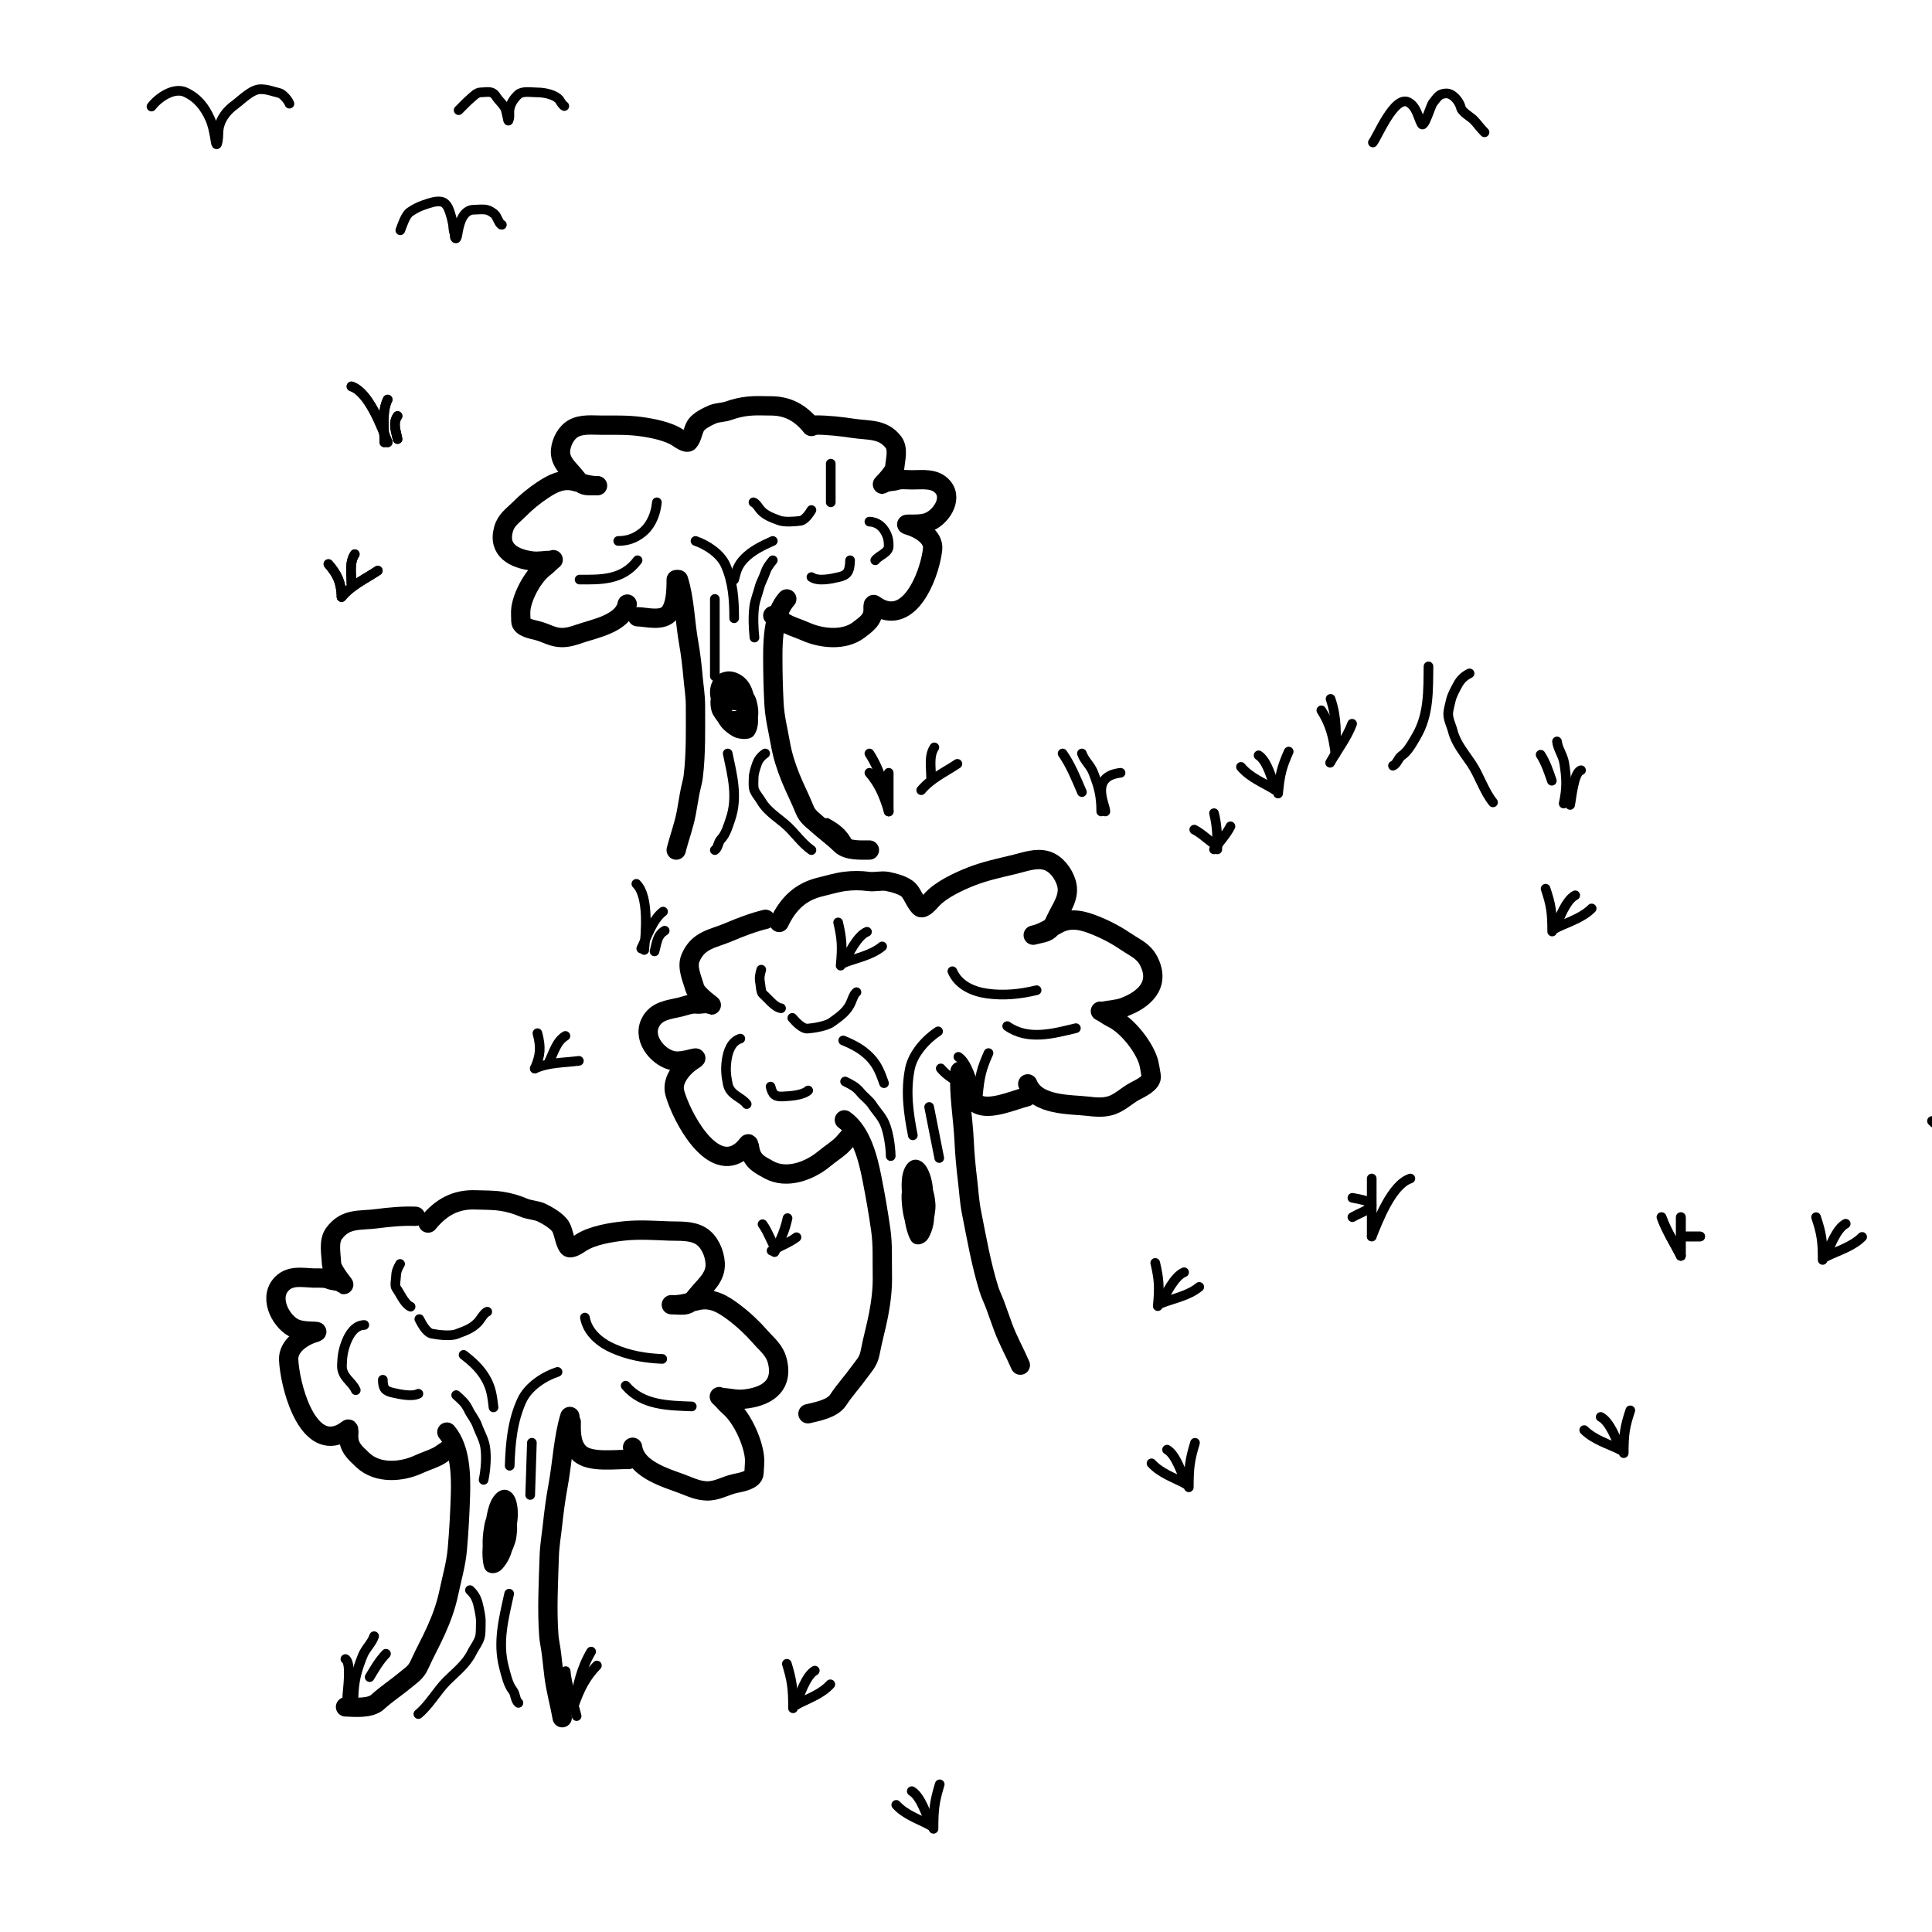 <svg width="100" height="100" viewBox="0 0 100 100" fill="none" xmlns="http://www.w3.org/2000/svg">
<rect x="0" y="0" width="100" height="100" fill="#808080" stroke="none"/>
<g clip-path="url(#clip0_68_569)">
<rect width="100" height="100" fill="white"/>
<path d="M76.065 34.854C75.784 34.991 75.6 35.171 75.453 35.442C75.323 35.681 75.151 35.989 75.093 36.255C75.049 36.458 74.985 36.667 74.962 36.874C74.926 37.184 75.121 37.545 75.197 37.846C75.362 38.49 75.81 38.998 76.172 39.545C76.582 40.164 76.814 40.957 77.279 41.531" stroke="black" stroke-width="0.5" stroke-linecap="round"/>
<path d="M73.938 34.494C73.922 35.743 73.969 36.998 73.302 38.122C73.103 38.456 72.877 38.892 72.55 39.116C72.362 39.244 72.308 39.552 72.101 39.633" stroke="black" stroke-width="0.5" stroke-linecap="round"/>
<path d="M68.847 39.48C69.24 38.778 69.706 38.209 69.984 37.462" stroke="black" stroke-width="0.5" stroke-linecap="round"/>
<path d="M69.123 39.017C69.168 37.974 69.199 37.145 68.87 36.174" stroke="black" stroke-width="0.5" stroke-linecap="round"/>
<path d="M69.123 39.017C69.018 38.148 68.858 37.492 68.393 36.767" stroke="black" stroke-width="0.5" stroke-linecap="round"/>
<path d="M81.269 41.662C81.341 41.334 81.455 39.965 81.834 39.868" stroke="black" stroke-width="0.5" stroke-linecap="round"/>
<path d="M80.936 41.59C81.11 40.792 81.089 40.295 80.965 39.505C80.897 39.075 80.633 38.773 80.59 38.377" stroke="black" stroke-width="0.5" stroke-linecap="round"/>
<path d="M80.322 40.41C80.159 39.94 80.013 39.483 79.743 39.064" stroke="black" stroke-width="0.5" stroke-linecap="round"/>
<path d="M43.512 49.981C43.607 48.984 43.58 48.603 43.382 47.745" stroke="black" stroke-width="0.5" stroke-linecap="round"/>
<path d="M43.698 49.828C43.922 49.353 44.389 48.417 44.875 48.229" stroke="black" stroke-width="0.5" stroke-linecap="round"/>
<path d="M43.698 49.828C44.354 49.58 45.111 49.441 45.659 48.987" stroke="black" stroke-width="0.5" stroke-linecap="round"/>
<path d="M66.154 41.073C66.249 40.075 66.346 39.706 66.702 38.901" stroke="black" stroke-width="0.5" stroke-linecap="round"/>
<path d="M66.001 40.888C65.87 40.379 65.586 39.372 65.144 39.096" stroke="black" stroke-width="0.5" stroke-linecap="round"/>
<path d="M66.001 40.888C65.403 40.521 64.686 40.243 64.232 39.694" stroke="black" stroke-width="0.5" stroke-linecap="round"/>
<path d="M59.926 67.605C60.02 66.607 59.994 66.226 59.795 65.369" stroke="black" stroke-width="0.5" stroke-linecap="round"/>
<path d="M60.112 67.451C60.336 66.976 60.803 66.04 61.289 65.852" stroke="black" stroke-width="0.5" stroke-linecap="round"/>
<path d="M60.112 67.451C60.768 67.203 61.524 67.064 62.073 66.61" stroke="black" stroke-width="0.5" stroke-linecap="round"/>
<path d="M50.616 56.68C50.711 55.682 50.808 55.313 51.164 54.508" stroke="black" stroke-width="0.5" stroke-linecap="round"/>
<path d="M50.463 56.494C50.332 55.986 50.048 54.979 49.606 54.703" stroke="black" stroke-width="0.5" stroke-linecap="round"/>
<path d="M50.463 56.494C49.865 56.128 49.148 55.849 48.694 55.301" stroke="black" stroke-width="0.5" stroke-linecap="round"/>
<path d="M101.873 59.044C101.244 58.735 100.503 58.525 100 58.022" stroke="black" stroke-width="0.5" stroke-linecap="round"/>
<path d="M80.341 48.214C80.341 47.212 80.278 46.835 80 46" stroke="black" stroke-width="0.5" stroke-linecap="round"/>
<path d="M80.511 48.044C80.689 47.549 81.066 46.574 81.533 46.341" stroke="black" stroke-width="0.5" stroke-linecap="round"/>
<path d="M80.511 48.044C81.141 47.735 81.881 47.525 82.384 47.022" stroke="black" stroke-width="0.5" stroke-linecap="round"/>
<path d="M84.044 75.214C84.044 74.212 84.106 73.835 84.384 73" stroke="black" stroke-width="0.5" stroke-linecap="round"/>
<path d="M83.873 75.043C83.695 74.549 83.318 73.574 82.852 73.341" stroke="black" stroke-width="0.5" stroke-linecap="round"/>
<path d="M83.873 75.043C83.244 74.735 82.503 74.525 82 74.022" stroke="black" stroke-width="0.5" stroke-linecap="round"/>
<path d="M94.341 65.214C94.341 64.212 94.278 63.835 94 63" stroke="black" stroke-width="0.5" stroke-linecap="round"/>
<path d="M94.511 65.043C94.689 64.549 95.066 63.574 95.533 63.341" stroke="black" stroke-width="0.5" stroke-linecap="round"/>
<path d="M94.511 65.043C95.141 64.735 95.881 64.525 96.384 64.022" stroke="black" stroke-width="0.5" stroke-linecap="round"/>
<path d="M20.576 22.725C20.49 22.284 20.324 21.911 20.576 21.533" stroke="black" stroke-width="0.5" stroke-linecap="round"/>
<path d="M20.065 22.895C19.755 22.099 19.092 20.3 18.192 20" stroke="black" stroke-width="0.5" stroke-linecap="round"/>
<path d="M19.895 22.895C19.895 22.21 19.755 21.301 20.065 20.681" stroke="black" stroke-width="0.5" stroke-linecap="round"/>
<path d="M17.681 30.899C17.65 30.14 17.484 29.761 17 29.196" stroke="black" stroke-width="0.5" stroke-linecap="round"/>
<path d="M18.192 30.218C18.192 29.704 18.072 29.12 18.362 28.685" stroke="black" stroke-width="0.5" stroke-linecap="round"/>
<path d="M17.681 30.899C18.209 30.277 18.89 29.979 19.554 29.536" stroke="black" stroke-width="0.5" stroke-linecap="round"/>
<path d="M33.879 49.243C33.996 48.809 34.011 48.401 34.404 48.173" stroke="black" stroke-width="0.5" stroke-linecap="round"/>
<path d="M33.345 49.171C33.417 48.32 33.614 46.413 32.938 45.747" stroke="black" stroke-width="0.5" stroke-linecap="round"/>
<path d="M33.192 49.096C33.494 48.481 33.769 47.604 34.32 47.184" stroke="black" stroke-width="0.5" stroke-linecap="round"/>
<path d="M27.68 55.307C27.986 54.612 28.004 54.198 27.818 53.478" stroke="black" stroke-width="0.5" stroke-linecap="round"/>
<path d="M28.438 54.92C28.664 54.459 28.814 53.882 29.266 53.619" stroke="black" stroke-width="0.5" stroke-linecap="round"/>
<path d="M27.68 55.307C28.427 54.981 29.17 55.014 29.962 54.909" stroke="black" stroke-width="0.5" stroke-linecap="round"/>
<path d="M40.09 64.809C40.391 64.195 40.622 63.704 40.762 63.052" stroke="black" stroke-width="0.5" stroke-linecap="round"/>
<path d="M39.937 64.734C40.352 64.517 40.868 64.311 41.226 64.039" stroke="black" stroke-width="0.5" stroke-linecap="round"/>
<path d="M40.165 64.656C39.908 64.253 39.731 63.71 39.469 63.366" stroke="black" stroke-width="0.5" stroke-linecap="round"/>
<path d="M44.035 43.944C43.738 43.246 43.448 42.95 42.795 42.593" stroke="black" stroke-width="0.5" stroke-linecap="round"/>
<path d="M48.192 40.218C48.192 39.704 48.072 39.12 48.362 38.685" stroke="black" stroke-width="0.5" stroke-linecap="round"/>
<path d="M47.681 40.899C48.209 40.277 48.89 39.979 49.554 39.536" stroke="black" stroke-width="0.5" stroke-linecap="round"/>
<path d="M63.008 43.964C63.008 43.28 62.999 42.737 62.837 42.091" stroke="black" stroke-width="0.5" stroke-linecap="round"/>
<path d="M62.837 43.964C63.115 43.586 63.487 43.175 63.689 42.772" stroke="black" stroke-width="0.5" stroke-linecap="round"/>
<path d="M63.007 43.794C62.6 43.545 62.202 43.135 61.815 42.942" stroke="black" stroke-width="0.5" stroke-linecap="round"/>
<path d="M20.576 22.725C20.49 22.284 20.324 21.911 20.576 21.533" stroke="black" stroke-width="0.5" stroke-linecap="round"/>
<path d="M20.065 22.895C19.755 22.099 19.092 20.3 18.192 20" stroke="black" stroke-width="0.5" stroke-linecap="round"/>
<path d="M19.895 22.895C19.895 22.21 19.755 21.301 20.065 20.681" stroke="black" stroke-width="0.5" stroke-linecap="round"/>
<path d="M17.681 30.899C17.65 30.14 17.484 29.761 17 29.196" stroke="black" stroke-width="0.5" stroke-linecap="round"/>
<path d="M18.192 30.218C18.192 29.704 18.072 29.12 18.362 28.685" stroke="black" stroke-width="0.5" stroke-linecap="round"/>
<path d="M17.681 30.899C18.209 30.277 18.89 29.979 19.554 29.536" stroke="black" stroke-width="0.5" stroke-linecap="round"/>
<path d="M7.841 5.516C8.193 5.055 8.998 4.489 9.611 4.778C10.235 5.073 10.598 5.541 10.876 6.165C11.007 6.461 11.064 6.771 11.126 7.103C11.152 7.244 11.194 7.739 11.275 7.286C11.317 7.054 11.287 6.823 11.336 6.59C11.436 6.117 11.753 5.718 12.135 5.441C12.487 5.187 13.019 4.617 13.484 4.617C13.859 4.617 14.112 4.737 14.457 4.814C14.627 4.852 14.922 5.188 14.982 5.366" stroke="black" stroke-width="0.5" stroke-linecap="round"/>
<path d="M20.72 11.918C20.826 11.658 20.975 11.135 21.229 10.966C21.462 10.81 21.68 10.694 21.948 10.604C22.218 10.514 22.577 10.376 22.867 10.445C23.082 10.496 23.202 10.739 23.269 10.932C23.338 11.131 23.396 11.345 23.437 11.552C23.469 11.711 23.456 11.913 23.518 12.06C23.547 12.128 23.519 12.265 23.565 12.323C23.65 12.429 23.685 12.076 23.711 11.942C23.798 11.5 23.979 10.853 24.536 10.853C24.749 10.853 25.024 10.807 25.229 10.871C25.388 10.921 25.439 10.968 25.578 11.066C25.73 11.174 25.838 11.634 25.976 11.634" stroke="black" stroke-width="0.5" stroke-linecap="round"/>
<path d="M23.739 5.703C23.944 5.505 24.139 5.285 24.357 5.102C24.51 4.972 24.673 4.78 24.891 4.78C25.216 4.78 25.476 4.662 25.688 5.007C25.824 5.227 26.131 5.466 26.188 5.721C26.225 5.888 26.267 6.048 26.298 6.216C26.32 6.336 26.367 6.06 26.367 6.031C26.367 5.922 26.358 5.809 26.369 5.701C26.401 5.387 26.603 5.087 26.829 4.887C27.037 4.702 27.467 4.78 27.725 4.78C28.046 4.78 28.383 4.827 28.676 4.965C28.791 5.02 28.925 5.104 28.987 5.222C29.026 5.294 29.137 5.455 29.208 5.49" stroke="black" stroke-width="0.5" stroke-linecap="round"/>
<path d="M71.061 7.374C71.306 7.061 72.179 4.913 72.899 5.292C73.318 5.512 73.392 6.056 73.58 6.411C73.713 6.662 74.05 5.466 74.169 5.321C74.398 5.041 74.483 4.835 74.869 4.835C75.215 4.835 75.549 5.27 75.618 5.579C75.667 5.8 76.113 6.045 76.265 6.197C76.459 6.391 76.603 6.612 76.839 6.848" stroke="black" stroke-width="0.5" stroke-linecap="round"/>
<path d="M45 43.998C44.581 43.998 43.857 44.045 43.516 43.706C43.127 43.319 42.693 43.017 42.295 42.655C42.02 42.404 41.795 42.277 41.641 41.892C41.418 41.335 41.145 40.812 40.921 40.258C40.684 39.67 40.501 39.109 40.391 38.477C40.27 37.779 40.102 37.148 40.062 36.428C40.017 35.595 40 34.773 40 33.937C40 32.983 40.069 31.727 40.724 31" stroke="black" stroke-linecap="round"/>
<path d="M40 31.859C40.298 31.985 40.519 32.195 40.811 32.332C41.094 32.464 41.398 32.557 41.684 32.684C42.522 33.058 43.702 33.181 44.458 32.598C44.852 32.295 45.191 32.072 45.191 31.559C45.191 31.518 45.173 31.254 45.23 31.293C45.407 31.415 45.548 31.508 45.767 31.574C47.31 32.035 48.172 29.473 48.273 28.408C48.331 27.798 47.596 27.359 47.057 27.2C46.777 27.116 47.031 27.132 47.182 27.132C47.447 27.132 47.725 27.129 47.981 27.049C48.656 26.84 49.349 25.854 48.803 25.211C48.398 24.735 47.764 24.836 47.198 24.836C46.937 24.836 46.627 24.79 46.379 24.874C46.215 24.929 45.859 24.914 45.728 25.024C45.463 25.247 46.286 24.514 46.313 24.176C46.344 23.793 46.51 23.23 46.239 22.882C45.691 22.178 44.985 22.296 44.142 22.169C43.535 22.078 42.861 22 42.245 22" stroke="black" stroke-linecap="round"/>
<path d="M42 22.074C41.434 21.373 40.785 21.008 39.888 21.008C39.509 21.008 39.12 20.983 38.743 21.023C38.384 21.06 38.052 21.137 37.712 21.259C37.445 21.356 37.137 21.339 36.88 21.448C36.628 21.555 36.18 21.775 36.02 22.018C35.87 22.244 35.821 22.68 35.65 22.858C35.54 22.973 35.185 22.72 35.095 22.659C34.591 22.317 33.727 22.155 33.143 22.077C32.478 21.989 31.81 22.007 31.142 22.007C30.673 22.007 30.12 21.935 29.687 22.174C29.307 22.383 29.058 22.862 29.015 23.295C28.956 23.899 29.444 24.269 29.776 24.687C29.997 24.965 30.128 25.138 30.48 25.138C30.548 25.138 31.123 25.138 30.861 25.138C30.472 25.138 30.089 24.995 29.712 24.909C29.095 24.768 28.598 25.026 28.084 25.368C27.64 25.663 27.25 25.983 26.868 26.367C26.536 26.7 26.202 26.903 26.064 27.389C25.751 28.495 26.638 28.924 27.543 29.036C27.879 29.078 28.194 29.003 28.528 29.003C28.582 29.003 28.669 28.942 28.617 28.98C28.464 29.092 28.339 29.25 28.183 29.365C27.621 29.782 27.082 30.749 26.967 31.464C26.932 31.683 26.96 31.937 26.96 32.16C26.96 32.476 27.595 32.586 27.799 32.637C28.246 32.748 28.608 33 29.072 33C29.408 33 29.686 32.91 30.004 32.8C30.741 32.544 32.27 32.277 32.464 31.268" stroke="black" stroke-linecap="round"/>
<path d="M35.117 30C35.438 31.011 35.451 32.181 35.645 33.266C35.748 33.84 35.821 34.466 35.873 35.061C35.916 35.545 35.997 36.015 35.997 36.508C35.997 37.732 36.03 39.003 35.88 40.208C35.849 40.449 35.78 40.664 35.733 40.895C35.653 41.285 35.596 41.691 35.521 42.084C35.39 42.772 35.164 43.341 35 44" stroke="black" stroke-linecap="round"/>
<path d="M39.605 39C39.379 39.155 39.25 39.326 39.17 39.562C39.1 39.77 39.007 40.04 39.007 40.258C39.007 40.423 38.99 40.597 39.009 40.762C39.038 41.011 39.284 41.259 39.411 41.48C39.684 41.955 40.186 42.275 40.618 42.64C41.107 43.053 41.47 43.632 42 44" stroke="black" stroke-width="0.5" stroke-linecap="round"/>
<path d="M37.666 39C37.904 40.131 38.202 41.255 37.809 42.4C37.693 42.74 37.571 43.178 37.312 43.444C37.164 43.597 37.176 43.886 37 44" stroke="black" stroke-width="0.5" stroke-linecap="round"/>
<path d="M39.051 33C38.997 32.524 38.976 31.883 39.038 31.41C39.085 31.053 39.224 30.733 39.308 30.403C39.374 30.145 39.514 29.922 39.597 29.675C39.704 29.359 39.834 29.208 40 29" stroke="black" stroke-width="0.5" stroke-linecap="round"/>
<path d="M38 32C38 31.051 37.943 30.125 37.551 29.249C37.284 28.652 36.578 28.199 36 28" stroke="black" stroke-width="0.5" stroke-linecap="round"/>
<path d="M45 27C45.43 27.016 45.693 27.285 45.836 27.554C45.973 27.813 46 27.992 46 28.262C46 28.622 45.484 28.746 45.304 29" stroke="black" stroke-width="0.5" stroke-linecap="round"/>
<path d="M42 26.4C41.897 26.572 41.667 26.924 41.428 26.958C41.15 26.997 40.59 27.037 40.333 26.938C39.991 26.807 39.662 26.704 39.396 26.431C39.286 26.318 39.142 26.047 39 26" stroke="black" stroke-width="0.5" stroke-linecap="round"/>
<path d="M43 24C43 24.206 43 24.359 43 24.595C43 24.723 43 25.044 43 25.143C43 25.385 43 25.892 43 26" stroke="black" stroke-width="0.5" stroke-linecap="round"/>
<path d="M34 26C33.918 26.795 33.582 27.292 33.256 27.556C32.844 27.888 32.435 28 32 28" stroke="black" stroke-width="0.5" stroke-linecap="round"/>
<path d="M33 29C32.218 30.057 31.04 29.999 30 29.999" stroke="black" stroke-width="0.5" stroke-linecap="round"/>
<path d="M33 31.924C33.432 31.924 34.315 32.206 34.684 31.686C34.965 31.289 35 30.642 35 30" stroke="black" stroke-linecap="round"/>
<path d="M37.795 36.264C38.144 36.349 38.686 36.716 38.392 36.949C38.18 37.117 37.643 37.069 37.51 36.881C37.343 36.648 37.782 36.4 38.186 36.54C38.549 36.666 38.524 36.867 38.507 37.077C38.482 37.382 37.723 37.223 37.553 37.057C37.352 36.861 37.075 36.118 37.795 36.108C38.542 36.097 38.812 36.625 38.788 36.947C38.752 37.426 38.048 37.255 37.708 36.968C37.588 36.867 37.101 36.292 37.45 36.208C38.043 36.065 38.427 36.733 38.491 36.929C38.545 37.093 38.685 37.686 38.151 37.429C37.624 37.176 37.507 36.638 37.763 36.29C38.131 35.791 39.632 37.679 38.198 37.42C37.915 37.369 37.658 37.086 37.541 36.951C37.338 36.716 37.313 36.425 37.518 36.188C37.623 36.066 37.787 35.928 38.044 35.897C38.475 35.846 38.583 36.184 38.649 36.343C38.8 36.702 39.042 37.397 38.61 37.729C37.99 38.206 37.142 36.972 37.083 36.773C37.016 36.547 36.863 35.795 37.589 35.795C38.367 35.795 38.584 36.621 38.633 36.955C38.682 37.287 38.464 37.636 37.866 37.253C37.137 36.786 36.771 35.878 37.154 35.291C37.3 35.066 37.66 34.894 38.075 35.078C38.719 35.364 38.774 36.049 38.863 36.447C38.961 36.883 39.102 37.475 38.831 37.901C38.729 38.061 38.245 38.002 38.064 37.898C37.159 37.38 37.113 36.671 37.51 36.027C37.58 35.913 37.847 35.502 38.151 35.521C38.501 35.543 38.744 35.962 38.831 36.108C39 36.388 39.326 37.988 38.095 37.312C37.447 36.956 37.264 36.276 37.379 35.793C37.416 35.639 37.546 35.306 37.866 35.247" stroke="black" stroke-width="0.5" stroke-linecap="round"/>
<path d="M37 31V35" stroke="black" stroke-width="0.5" stroke-linecap="round"/>
<path d="M38 30C38.102 29.577 38.18 29.257 38.543 28.893C38.929 28.506 39.43 28.251 40 28" stroke="black" stroke-width="0.5" stroke-linecap="round"/>
<path d="M44 29C43.983 29.61 43.852 29.77 43.415 29.87C43.029 29.958 42.353 30.112 42 29.87" stroke="black" stroke-width="0.5" stroke-linecap="round"/>
<path d="M46 42C46 41.305 46 40.713 46 40" stroke="black" stroke-width="0.5" stroke-linecap="round"/>
<path d="M46 42C45.791 40.867 45.62 39.968 45 39" stroke="black" stroke-width="0.5" stroke-linecap="round"/>
<path d="M46 42C45.759 41.191 45.511 40.596 45 40" stroke="black" stroke-width="0.5" stroke-linecap="round"/>
<path d="M57.213 42C57.213 41.642 56.383 40.187 58 40" stroke="black" stroke-width="0.5" stroke-linecap="round"/>
<path d="M57 42C57 41.201 56.876 40.73 56.593 40C56.438 39.603 56.123 39.369 56 39" stroke="black" stroke-width="0.5" stroke-linecap="round"/>
<path d="M56 41C55.696 40.288 55.414 39.591 55 39" stroke="black" stroke-width="0.5" stroke-linecap="round"/>
<path d="M41.82 73.175C42.277 73.065 43.078 72.926 43.378 72.469C43.721 71.948 44.13 71.507 44.486 71.01C44.734 70.666 44.952 70.469 45.038 70.012C45.162 69.35 45.347 68.712 45.474 68.051C45.607 67.352 45.686 66.697 45.671 65.982C45.654 65.194 45.702 64.466 45.591 63.675C45.462 62.76 45.304 61.864 45.125 60.958C44.921 59.924 44.576 58.58 43.705 57.964" stroke="black" stroke-linecap="round"/>
<path d="M44.205 58.59C43.93 58.811 43.752 59.112 43.485 59.343C43.225 59.568 42.936 59.752 42.672 59.971C41.9 60.616 40.72 61.049 39.81 60.552C39.337 60.293 38.938 60.116 38.819 59.514C38.809 59.466 38.766 59.152 38.717 59.211C38.564 59.398 38.441 59.542 38.232 59.673C36.758 60.593 35.281 57.801 34.931 56.577C34.731 55.877 35.382 55.182 35.897 54.862C36.165 54.696 35.909 54.777 35.754 54.814C35.482 54.879 35.196 54.944 34.916 54.913C34.176 54.834 33.237 53.848 33.648 52.961C33.953 52.302 34.625 52.266 35.206 52.126C35.472 52.062 35.78 51.932 36.053 51.969C36.234 51.994 36.594 51.888 36.754 51.985C37.077 52.182 36.065 51.525 35.959 51.135C35.839 50.693 35.537 50.074 35.735 49.599C36.133 48.64 36.883 48.604 37.717 48.249C38.318 47.992 38.991 47.736 39.622 47.584" stroke="black" stroke-linecap="round"/>
<path d="M40.331 47.746C40.801 46.761 41.444 46.152 42.452 45.91C42.877 45.808 43.308 45.674 43.74 45.619C44.152 45.568 44.544 45.569 44.954 45.623C45.276 45.666 45.618 45.563 45.932 45.623C46.24 45.683 46.795 45.823 47.032 46.069C47.252 46.297 47.41 46.802 47.644 46.968C47.794 47.074 48.133 46.677 48.22 46.581C48.706 46.04 49.639 45.614 50.275 45.364C51.001 45.08 51.755 44.922 52.506 44.742C53.032 44.615 53.636 44.381 54.178 44.548C54.654 44.694 55.046 45.196 55.195 45.699C55.404 46.401 54.942 46.971 54.668 47.558C54.485 47.948 54.379 48.189 53.984 48.284C53.908 48.302 53.262 48.457 53.557 48.386C53.993 48.282 54.389 48.008 54.792 47.804C55.452 47.471 56.07 47.644 56.728 47.911C57.295 48.142 57.808 48.418 58.328 48.771C58.779 49.077 59.201 49.228 59.47 49.768C60.082 50.999 59.186 51.747 58.196 52.124C57.829 52.264 57.457 52.26 57.083 52.349C57.022 52.364 56.91 52.316 56.978 52.347C57.176 52.438 57.353 52.593 57.555 52.688C58.284 53.031 59.117 54.035 59.413 54.854C59.504 55.105 59.532 55.414 59.584 55.678C59.659 56.054 58.972 56.356 58.755 56.472C58.28 56.724 57.932 57.12 57.411 57.246C57.033 57.336 56.701 57.305 56.318 57.259C55.43 57.154 53.651 57.248 53.196 56.101" stroke="black" stroke-linecap="round"/>
<path d="M49.691 55.444C49.612 56.616 49.853 57.892 49.907 59.115C49.936 59.763 50.003 60.461 50.083 61.121C50.148 61.657 50.174 62.187 50.28 62.723C50.544 64.056 50.786 65.447 51.185 66.725C51.264 66.981 51.374 67.2 51.468 67.44C51.625 67.847 51.765 68.277 51.919 68.688C52.188 69.408 52.518 69.978 52.812 70.659" stroke="black" stroke-linecap="round"/>
<path d="M46.103 59.839C46.091 59.315 45.99 58.629 45.792 58.153C45.642 57.794 45.352 57.51 45.148 57.193C44.988 56.947 44.717 56.764 44.531 56.535C44.293 56.243 44.053 56.134 43.743 55.978" stroke="black" stroke-width="0.5" stroke-linecap="round"/>
<path d="M47.247 58.764C47.02 57.616 46.863 56.481 47.097 55.315C47.257 54.52 47.948 53.78 48.555 53.383" stroke="black" stroke-width="0.5" stroke-linecap="round"/>
<path d="M38.318 53.759C37.865 53.895 37.674 54.407 37.61 54.889C37.549 55.353 37.579 55.655 37.667 56.102C37.785 56.699 38.374 56.772 38.648 57.147" stroke="black" stroke-width="0.5" stroke-linecap="round"/>
<path d="M41.01 52.686C41.171 52.876 41.522 53.262 41.803 53.24C42.13 53.214 42.778 53.11 43.046 52.915C43.403 52.654 43.752 52.433 43.986 52.013C44.084 51.84 44.18 51.454 44.33 51.356" stroke="black" stroke-width="0.5" stroke-linecap="round"/>
<path d="M39.403 50.191C39.33 50.439 39.294 50.62 39.344 50.872C39.371 51.009 39.381 51.366 39.486 51.452C39.742 51.661 40.091 52.146 40.427 52.186" stroke="black" stroke-width="0.5" stroke-linecap="round"/>
<path d="M49.296 50.271C49.61 51.002 50.374 51.322 51.072 51.422C51.954 51.547 52.79 51.46 53.654 51.253" stroke="black" stroke-width="0.5" stroke-linecap="round"/>
<path d="M52.133 53.111C53.204 53.869 54.519 53.499 55.688 53.218" stroke="black" stroke-width="0.5" stroke-linecap="round"/>
<path d="M53.134 56.773C52.495 56.926 51.242 57.5 50.602 57.151C50.115 56.884 49.944 56.299 49.827 55.706" stroke="black" stroke-linecap="round"/>
<path d="M47.602 61.873C47.406 62.031 47.158 62.572 47.399 62.819C47.573 62.998 47.896 62.857 47.933 62.603C47.979 62.285 47.644 62.041 47.426 62.277C47.232 62.489 47.297 62.736 47.359 62.996C47.45 63.374 47.885 63.062 47.949 62.829C48.026 62.553 48.016 61.583 47.564 61.678C47.095 61.776 47.058 62.477 47.152 62.875C47.293 63.47 47.689 63.15 47.831 62.741C47.881 62.597 48.042 61.804 47.803 61.751C47.398 61.662 47.324 62.555 47.333 62.809C47.34 63.022 47.399 63.785 47.668 63.383C47.934 62.988 47.874 62.297 47.629 61.901C47.276 61.331 46.806 63.917 47.637 63.38C47.8 63.274 47.891 62.88 47.93 62.694C47.999 62.37 47.943 62.003 47.756 61.737C47.661 61.6 47.524 61.451 47.356 61.451C47.075 61.451 47.091 61.891 47.089 62.099C47.084 62.571 47.105 63.476 47.456 63.827C47.961 64.331 48.185 62.661 48.172 62.403C48.158 62.111 48.068 61.147 47.615 61.255C47.13 61.372 47.198 62.438 47.25 62.863C47.302 63.286 47.524 63.69 47.803 63.121C48.141 62.428 48.145 61.237 47.761 60.56C47.614 60.3 47.347 60.139 47.134 60.431C46.803 60.885 46.939 61.751 46.982 62.261C47.028 62.821 47.087 63.584 47.361 64.075C47.464 64.261 47.751 64.115 47.839 63.958C48.275 63.174 48.128 62.28 47.722 61.535C47.649 61.402 47.381 60.928 47.197 60.997C46.984 61.077 46.936 61.638 46.917 61.833C46.882 62.209 47.074 64.258 47.674 63.228C47.99 62.686 47.936 61.809 47.745 61.221C47.684 61.035 47.52 60.637 47.307 60.612" stroke="black" stroke-width="0.5" stroke-linecap="round"/>
<path d="M48.093 57.297L48.615 59.939" stroke="black" stroke-width="0.5" stroke-linecap="round"/>
<path d="M45.757 56.065C45.567 55.535 45.422 55.135 45.039 54.733C44.631 54.306 44.166 54.071 43.645 53.855" stroke="black" stroke-width="0.5" stroke-linecap="round"/>
<path d="M39.885 56.243C39.989 56.685 40.131 56.774 40.544 56.752C40.908 56.732 41.545 56.697 41.831 56.443" stroke="black" stroke-width="0.5" stroke-linecap="round"/>
<path d="M17.884 88.348C18.352 88.367 19.159 88.45 19.552 88.09C20.001 87.678 20.497 87.363 20.954 86.979C21.271 86.712 21.526 86.581 21.712 86.162C21.982 85.554 22.305 84.986 22.575 84.381C22.862 83.74 23.085 83.126 23.232 82.43C23.392 81.662 23.603 80.969 23.673 80.173C23.754 79.251 23.802 78.341 23.832 77.414C23.866 76.356 23.835 74.96 23.13 74.125" stroke="black" stroke-linecap="round"/>
<path d="M23.473 74.868C23.157 75.007 22.916 75.25 22.606 75.402C22.304 75.549 21.982 75.647 21.678 75.788C20.784 76.202 19.544 76.3 18.774 75.57C18.373 75.19 18.027 74.909 18.047 74.294C18.049 74.245 18.077 73.929 18.017 73.973C17.826 74.112 17.675 74.219 17.442 74.288C15.808 74.777 15.005 71.669 14.941 70.388C14.904 69.655 15.691 69.159 16.262 68.99C16.559 68.902 16.292 68.91 16.134 68.904C15.855 68.893 15.564 68.878 15.3 68.772C14.601 68.493 13.913 67.282 14.51 66.534C14.953 65.979 15.613 66.127 16.207 66.15C16.479 66.161 16.807 66.119 17.063 66.229C17.233 66.302 17.606 66.299 17.738 66.436C18.008 66.715 17.174 65.802 17.159 65.395C17.142 64.935 16.989 64.253 17.287 63.847C17.889 63.026 18.624 63.196 19.511 63.079C20.151 62.994 20.861 62.929 21.506 62.955" stroke="black" stroke-linecap="round"/>
<path d="M22.157 63.305C22.834 62.479 23.594 62.064 24.624 62.105C25.059 62.122 25.507 62.11 25.938 62.175C26.349 62.237 26.728 62.345 27.113 62.51C27.416 62.639 27.77 62.632 28.061 62.777C28.346 62.918 28.852 63.206 29.026 63.508C29.188 63.79 29.228 64.322 29.418 64.546C29.539 64.69 29.956 64.398 30.062 64.328C30.654 63.937 31.654 63.778 32.327 63.711C33.094 63.633 33.86 63.686 34.628 63.716C35.166 63.737 35.803 63.675 36.291 63.984C36.719 64.256 36.986 64.849 37.018 65.378C37.063 66.115 36.487 66.541 36.09 67.034C35.825 67.362 35.668 67.567 35.264 67.551C35.186 67.548 34.526 67.522 34.827 67.534C35.273 67.552 35.718 67.394 36.154 67.307C36.868 67.164 37.429 67.5 38.006 67.939C38.504 68.317 38.939 68.725 39.363 69.208C39.731 69.628 40.106 69.889 40.245 70.486C40.562 71.845 39.526 72.325 38.482 72.421C38.094 72.456 37.736 72.351 37.352 72.336C37.291 72.333 37.193 72.256 37.251 72.305C37.422 72.447 37.559 72.645 37.734 72.792C38.363 73.323 38.944 74.524 39.047 75.397C39.079 75.666 39.036 75.973 39.028 76.243C39.015 76.627 38.282 76.733 38.045 76.786C37.529 76.9 37.103 77.19 36.569 77.169C36.184 77.153 35.868 77.032 35.508 76.884C34.671 76.539 32.926 76.145 32.743 74.91" stroke="black" stroke-linecap="round"/>
<path d="M29.495 73.317C29.156 74.431 29.102 75.733 28.879 76.933C28.762 77.569 28.67 78.263 28.599 78.924C28.542 79.461 28.448 79.981 28.43 80.53C28.386 81.893 28.308 83.307 28.407 84.655C28.427 84.924 28.484 85.166 28.52 85.424C28.581 85.862 28.62 86.316 28.677 86.757C28.776 87.528 28.968 88.169 29.099 88.909" stroke="black" stroke-linecap="round"/>
<path d="M24.325 82.305C24.551 82.516 24.677 82.744 24.748 83.055C24.811 83.329 24.896 83.683 24.887 83.967C24.88 84.183 24.889 84.409 24.863 84.624C24.823 84.946 24.56 85.259 24.42 85.542C24.119 86.149 23.59 86.546 23.131 87.004C22.612 87.522 22.215 88.261 21.655 88.719" stroke="black" stroke-width="0.5" stroke-linecap="round"/>
<path d="M26.355 82.489C26.077 83.752 25.741 85.005 26.089 86.309C26.192 86.696 26.297 87.194 26.544 87.503C26.686 87.681 26.663 88.005 26.834 88.141" stroke="black" stroke-width="0.5" stroke-linecap="round"/>
<path d="M25.032 76.596C25.137 76.085 25.194 75.393 25.109 74.878C25.045 74.489 24.828 74.135 24.7 73.772C24.601 73.49 24.379 73.239 24.25 72.966C24.086 72.618 23.877 72.447 23.612 72.211" stroke="black" stroke-width="0.5" stroke-linecap="round"/>
<path d="M26.381 75.867C26.419 74.693 26.522 73.55 27.011 72.484C27.345 71.758 28.18 71.23 28.858 71.01" stroke="black" stroke-width="0.5" stroke-linecap="round"/>
<path d="M18.855 68.581C18.386 68.589 18.086 69.033 17.916 69.483C17.752 69.916 17.713 70.217 17.698 70.674C17.678 71.284 18.233 71.516 18.414 71.954" stroke="black" stroke-width="0.5" stroke-linecap="round"/>
<path d="M21.705 68.276C21.818 68.504 22.071 68.974 22.348 69.029C22.671 69.093 23.322 69.17 23.625 69.053C24.03 68.898 24.418 68.78 24.74 68.437C24.873 68.295 25.053 67.948 25.22 67.894" stroke="black" stroke-width="0.5" stroke-linecap="round"/>
<path d="M20.709 65.421C20.582 65.641 20.507 65.807 20.499 66.064C20.494 66.204 20.423 66.553 20.505 66.665C20.707 66.937 20.936 67.503 21.252 67.633" stroke="black" stroke-width="0.5" stroke-linecap="round"/>
<path d="M30.275 68.198C30.416 68.991 31.084 69.51 31.738 69.797C32.563 70.159 33.393 70.302 34.276 70.337" stroke="black" stroke-width="0.5" stroke-linecap="round"/>
<path d="M32.385 71.723C33.253 72.75 34.61 72.749 35.806 72.797" stroke="black" stroke-width="0.5" stroke-linecap="round"/>
<path d="M32.532 75.544C31.879 75.518 30.536 75.732 29.995 75.219C29.582 74.828 29.548 74.214 29.568 73.608" stroke="black" stroke-linecap="round"/>
<path d="M26.027 78.976C25.8 79.075 25.44 79.531 25.617 79.837C25.746 80.058 26.09 80.009 26.183 79.773C26.299 79.478 26.029 79.15 25.765 79.32C25.529 79.471 25.536 79.728 25.539 79.998C25.542 80.388 26.033 80.205 26.148 79.997C26.284 79.751 26.492 78.808 26.033 78.776C25.557 78.743 25.363 79.412 25.365 79.824C25.368 80.438 25.824 80.237 26.053 79.879C26.134 79.753 26.468 79.029 26.249 78.913C25.876 78.716 25.604 79.56 25.555 79.809C25.514 80.017 25.4 80.772 25.751 80.457C26.098 80.147 26.194 79.461 26.046 79.01C25.832 78.362 24.796 80.739 25.721 80.445C25.904 80.387 26.079 80.031 26.16 79.861C26.299 79.566 26.327 79.194 26.206 78.886C26.145 78.728 26.045 78.546 25.883 78.5C25.61 78.424 25.527 78.853 25.478 79.055C25.367 79.511 25.184 80.394 25.446 80.829C25.822 81.455 26.414 79.898 26.46 79.645C26.512 79.358 26.641 78.399 26.177 78.381C25.681 78.361 25.508 79.413 25.463 79.839C25.418 80.263 25.543 80.715 25.94 80.239C26.424 79.66 26.695 78.507 26.476 77.747C26.392 77.455 26.169 77.226 25.897 77.451C25.474 77.801 25.411 78.676 25.338 79.183C25.257 79.738 25.142 80.493 25.298 81.043C25.356 81.252 25.667 81.188 25.787 81.06C26.386 80.42 26.444 79.514 26.218 78.68C26.178 78.532 26.025 78 25.831 78.017C25.606 78.036 25.434 78.566 25.372 78.75C25.253 79.104 24.978 81.142 25.791 80.309C26.219 79.87 26.364 79.005 26.311 78.383C26.294 78.186 26.225 77.756 26.024 77.674" stroke="black" stroke-width="0.5" stroke-linecap="round"/>
<path d="M27.53 74.677L27.443 77.379" stroke="black" stroke-width="0.5" stroke-linecap="round"/>
<path d="M25.544 72.845C25.479 72.28 25.429 71.853 25.148 71.359C24.848 70.834 24.451 70.479 23.995 70.128" stroke="black" stroke-width="0.5" stroke-linecap="round"/>
<path d="M19.815 71.416C19.816 71.873 19.934 71.997 20.339 72.088C20.696 72.168 21.321 72.308 21.656 72.14" stroke="black" stroke-width="0.5" stroke-linecap="round"/>
<path d="M29.845 88.824C29.65 88.015 29.357 87.322 29.277 86.498" stroke="black" stroke-width="0.5" stroke-linecap="round"/>
<path d="M29.701 88.287C29.904 87.224 30.069 86.381 30.597 85.487" stroke="black" stroke-width="0.5" stroke-linecap="round"/>
<path d="M29.701 88.287C30 87.438 30.299 86.818 30.895 86.207" stroke="black" stroke-width="0.5" stroke-linecap="round"/>
<path d="M17.976 87.824C17.987 87.475 18.203 86.066 17.879 85.871" stroke="black" stroke-width="0.5" stroke-linecap="round"/>
<path d="M18.297 87.836C18.324 86.987 18.46 86.492 18.759 85.728C18.921 85.313 19.233 85.076 19.364 84.689" stroke="black" stroke-width="0.5" stroke-linecap="round"/>
<path d="M19.134 86.806C19.393 86.375 19.634 85.952 19.978 85.599" stroke="black" stroke-width="0.5" stroke-linecap="round"/>
<path d="M41.048 88.42C41.048 87.378 40.989 86.986 40.727 86.118" stroke="black" stroke-width="0.5" stroke-linecap="round"/>
<path d="M41.209 88.243C41.377 87.729 41.733 86.715 42.173 86.472" stroke="black" stroke-width="0.5" stroke-linecap="round"/>
<path d="M41.209 88.243C41.803 87.922 42.502 87.704 42.977 87.18" stroke="black" stroke-width="0.5" stroke-linecap="round"/>
<path d="M61.532 76.982C61.532 75.939 61.591 75.547 61.853 74.68" stroke="black" stroke-width="0.5" stroke-linecap="round"/>
<path d="M61.371 76.805C61.203 76.291 60.847 75.276 60.407 75.034" stroke="black" stroke-width="0.5" stroke-linecap="round"/>
<path d="M61.371 76.805C60.777 76.484 60.078 76.265 59.603 75.742" stroke="black" stroke-width="0.5" stroke-linecap="round"/>
<path d="M48.318 94.659C48.318 93.617 48.377 93.225 48.64 92.357" stroke="black" stroke-width="0.5" stroke-linecap="round"/>
<path d="M48.158 94.482C47.99 93.968 47.634 92.954 47.193 92.711" stroke="black" stroke-width="0.5" stroke-linecap="round"/>
<path d="M48.158 94.482C47.564 94.161 46.865 93.943 46.39 93.42" stroke="black" stroke-width="0.5" stroke-linecap="round"/>
<path d="M87 65C87 64.27 87 63.69 87 63" stroke="black" stroke-width="0.5" stroke-linecap="round"/>
<path d="M87 65C86.674 64.366 86.237 63.676 86 63" stroke="black" stroke-width="0.5" stroke-linecap="round"/>
<path d="M87 64C87.342 64 87.676 64 88 64" stroke="black" stroke-width="0.5" stroke-linecap="round"/>
<path d="M70 63C70.644 62.63 71.885 62.317 70 62" stroke="black" stroke-width="0.5" stroke-linecap="round"/>
<path d="M71 64C71.332 63.175 72.039 61.311 73 61" stroke="black" stroke-width="0.5" stroke-linecap="round"/>
<path d="M71 64C71 63.072 71 61.84 71 61" stroke="black" stroke-width="0.5" stroke-linecap="round"/>
<path d="M87 65C87 64.27 87 63.69 87 63" stroke="black" stroke-width="0.5" stroke-linecap="round"/>
<path d="M87 65C86.674 64.366 86.237 63.676 86 63" stroke="black" stroke-width="0.5" stroke-linecap="round"/>
<path d="M87 64C87.342 64 87.676 64 88 64" stroke="black" stroke-width="0.5" stroke-linecap="round"/>
</g>
<defs>
<clipPath id="clip0_68_569">
<rect width="100" height="100" fill="white"/>
</clipPath>
</defs>
</svg>
